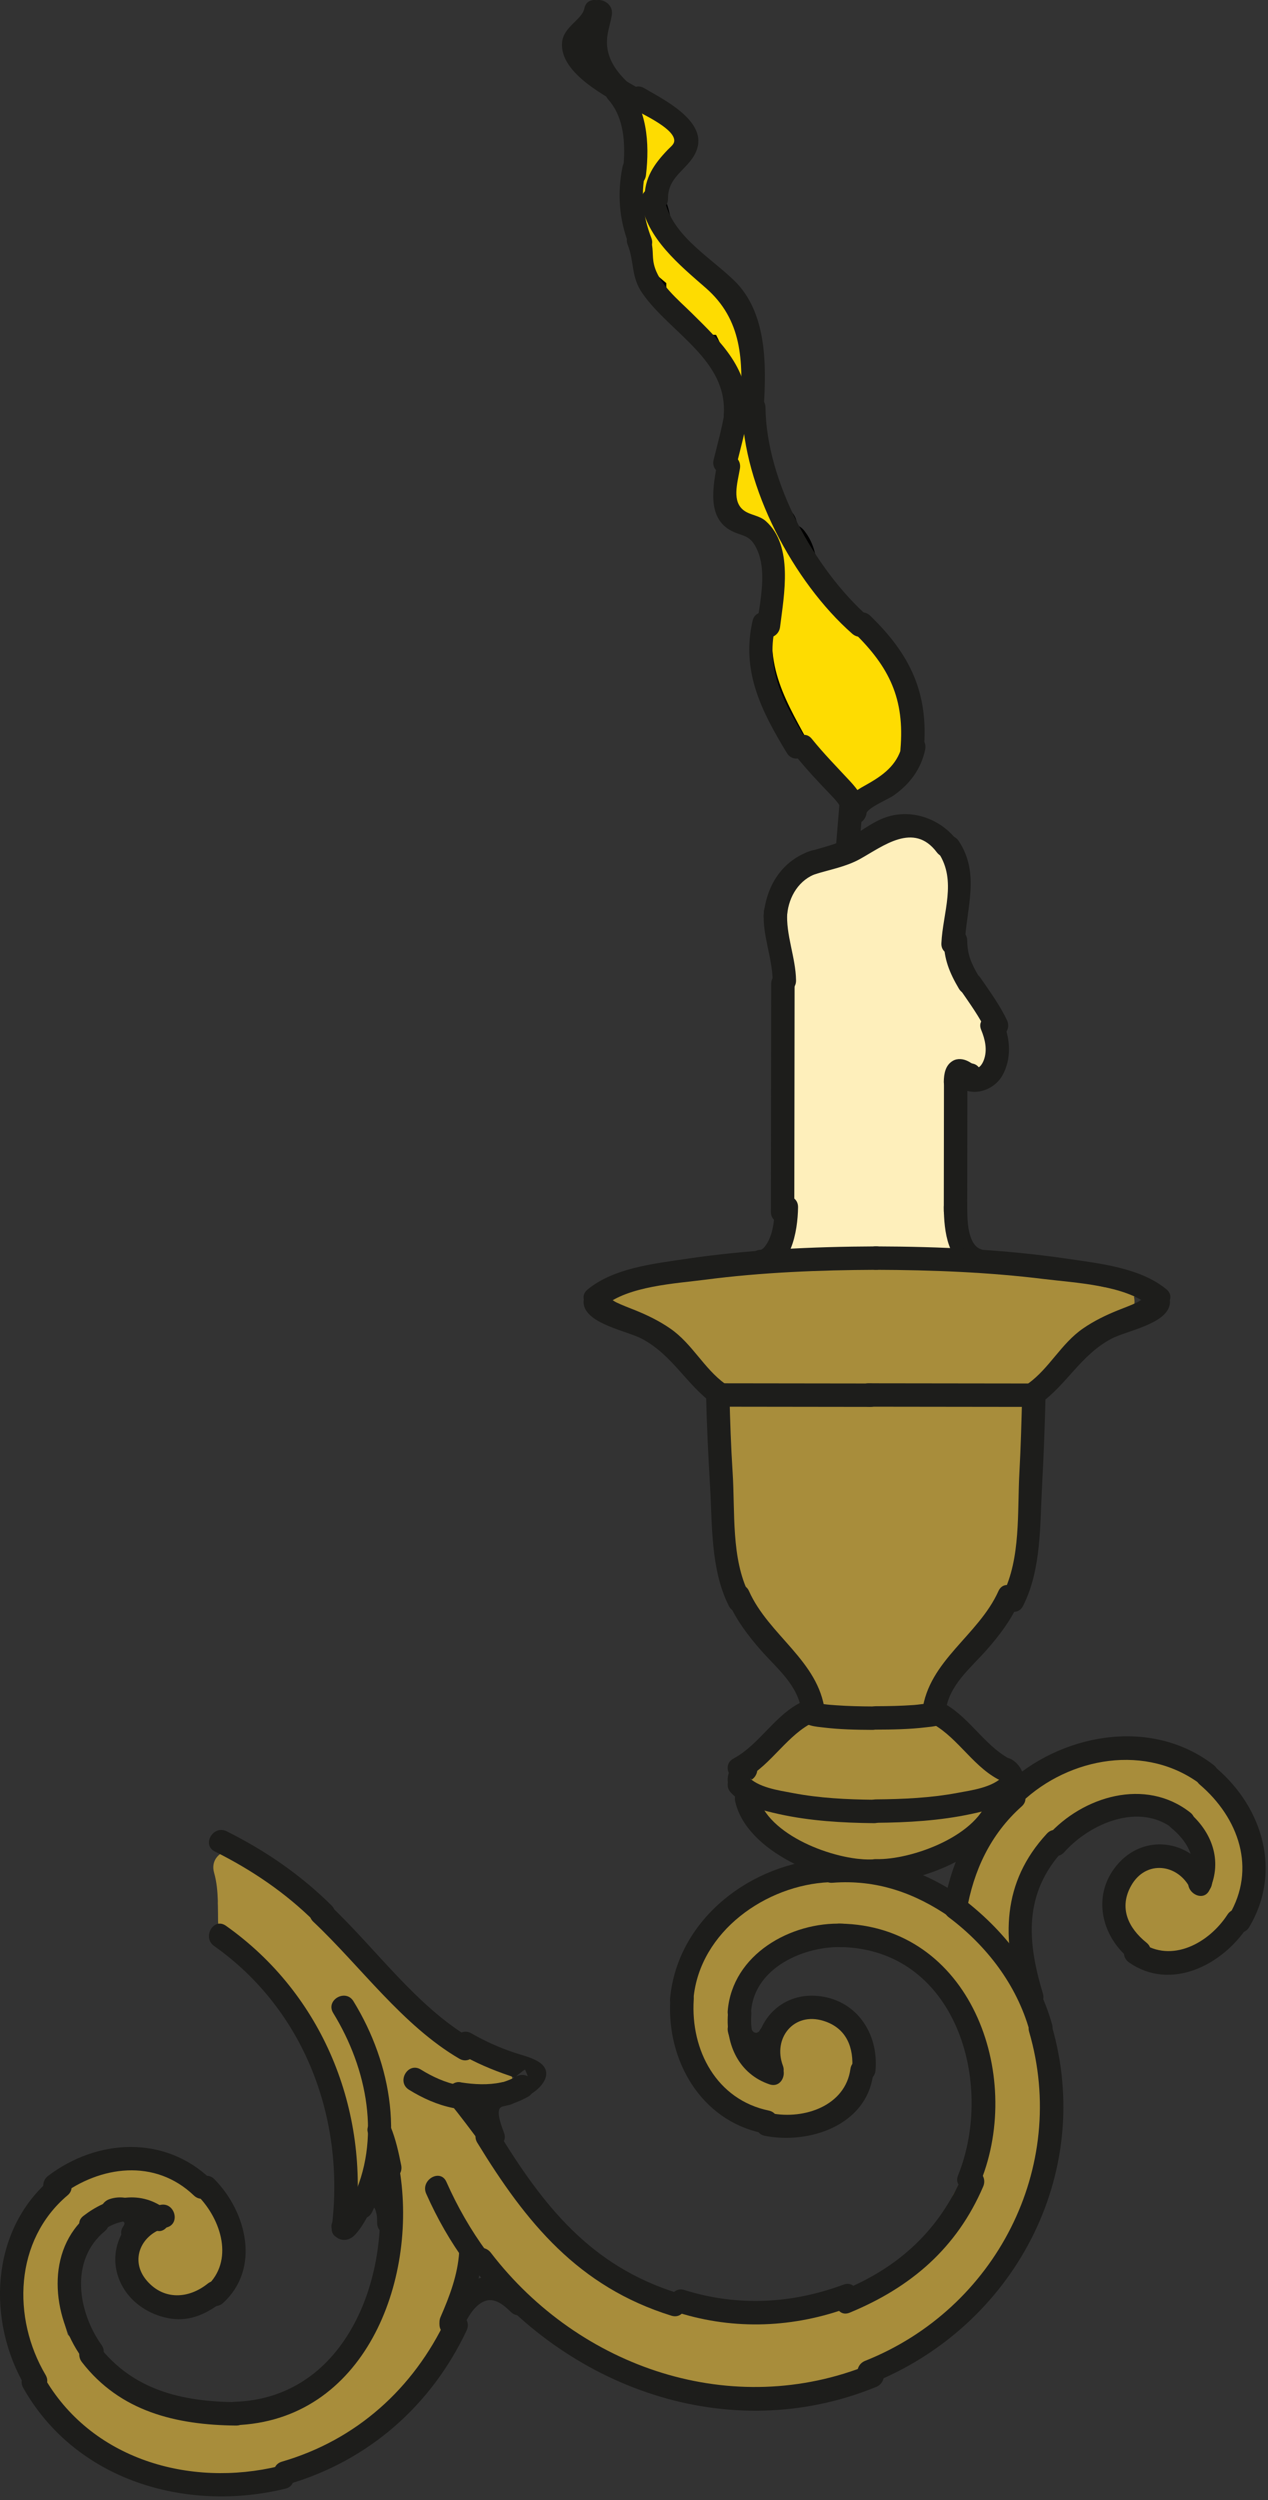 <?xml version="1.0" encoding="UTF-8" standalone="no"?>
<svg width="176px" height="347px" viewBox="0 0 176 347" version="1.1" xmlns="http://www.w3.org/2000/svg" xmlns:xlink="http://www.w3.org/1999/xlink">
    <rect x="0" y="0" width="176" height="347" fill="#333333" stroke="none"/>
    <!-- Generator: Sketch 47.1 (45422) - http://www.bohemiancoding.com/sketch -->
    <title>candle</title>
    <desc>Created with Sketch.</desc>
    <defs></defs>
    <g id="Page-1" stroke="none" stroke-width="1" fill="none" fill-rule="evenodd">
        <g id="Group">
            <g id="candle">
                <path d="M83.062,179.736 C87.202,178.191 91.418,176.867 95.804,176.46 C97.481,176.303 99.053,175.79 100.414,175 L134.526,175 C135.598,175.492 136.837,175.792 138.254,175.819 C142.568,175.901 146.633,176.595 150.731,177.988 C151.608,178.286 152.507,178.473 153.404,178.671 C153.734,178.538 154.06,178.394 154.393,178.267 C155.776,177.737 156.773,178.457 157.215,179.496 C157.486,179.553 157.76,179.598 158.03,179.661 C157.838,179.796 157.629,179.911 157.395,179.995 C157.665,181.206 157.228,182.646 155.756,183.21 C152.46,184.471 149.375,186.127 147.123,188.897 C145.824,190.496 144.459,192.187 142.493,192.795 C142.91,194.072 142.855,195.408 142.041,196.507 L142.041,217.13 C142.041,218.082 141.596,218.727 140.991,219.131 C140.983,219.174 140.999,219.209 140.989,219.253 C140.189,222.889 138.035,225.362 135.361,227.838 C132.42,230.561 130.306,233.783 129.402,237.548 C131.791,239.575 134.023,241.807 136.779,243.3 C140.849,245.504 139.492,250.428 136.344,252.15 C134.455,256.339 129.092,257.817 124.837,258.441 C117.286,259.548 109.856,258.233 104.777,251.992 C104.699,251.896 104.651,251.795 104.582,251.697 C103.741,250.999 103.089,250.078 102.818,249.089 C102.018,246.18 103.799,243.803 106.398,242.783 C107.92,242.186 109.243,240.512 110.412,239.427 C111.184,238.711 111.895,237.981 112.589,237.234 C112.116,236.69 111.756,236.058 111.628,235.313 C111.204,232.839 109.979,230.576 107.897,229.085 C106.951,228.408 106.283,227.498 105.852,226.51 C103.8,224.844 102.163,222.569 101.17,219.896 C99.923,216.537 100.27,212.781 100.206,209.258 C100.117,204.257 99.589,200.497 99.11,195.344 C99.04,194.587 99.088,193.851 99.204,193.132 C98.846,192.944 98.509,192.688 98.236,192.284 C95.463,188.174 90.933,185.173 86.501,183.111 C85.118,182.468 82.572,181.962 83.062,180.899 L84.373,180.126 C83.839,180.126 83.423,179.961 83.062,179.736" id="Fill-480" fill="#A88D3B"></path>
                <path d="M2.904,310.029 C3.132,309.573 3.441,309.288 3.776,309.077 C3.667,308.407 3.859,307.701 4.587,307.107 C5.86,306.069 7.02,304.993 8.266,304.051 C8.064,303.087 8.309,302.002 9.27,301.26 C14.969,296.859 29.464,299.79 30.104,307.505 C30.216,307.633 30.36,307.696 30.452,307.859 C32.442,311.372 30.941,316.002 28.003,318.202 C26.607,319.852 24.613,320.828 21.713,320.374 C18.794,319.919 16.655,317.573 16.554,314.661 C16.452,311.733 18.871,309.158 21.124,307.668 C21.263,307.576 21.395,307.554 21.53,307.497 C19.365,307.319 17.231,306.913 15.052,306.769 C14.606,306.74 14.224,306.871 13.823,306.953 C13.642,307.191 13.435,307.421 13.139,307.609 C7.521,311.169 7.499,318.117 9.43,324.061 C15.808,330.662 23.578,334.035 32.952,334.069 C33.634,334.071 34.14,334.324 34.541,334.672 C36.983,333.981 39.399,333.087 41.727,332.345 C41.922,331.641 42.262,330.944 42.822,330.285 C43.938,328.972 45.371,328.041 46.863,327.201 C48.748,326.139 49.354,324.898 50.44,323.026 C51.253,321.626 51.788,320.131 52.282,318.625 C51.891,317.438 51.95,316.071 52.753,314.662 C53.33,313.65 53.554,311.595 53.655,310.041 C53.71,309.192 53.969,308.411 54.348,307.711 C53.974,307.054 53.707,306.301 53.655,305.396 C53.645,305.228 53.599,305.065 53.582,304.898 C50.631,305.833 46.811,304.319 46.767,300.27 C46.69,293.314 43.559,286.34 40.419,280.27 C39.8,279.074 39.768,277.936 39.987,276.885 C37.52,274.232 34.706,271.361 31.857,269.643 C31.139,269.211 30.776,268.603 30.67,267.964 C30.438,267.598 30.265,267.176 30.267,266.63 C30.269,265.91 30.253,265.2 30.243,264.487 C30.224,264.282 30.231,264.081 30.237,263.879 C30.196,262.555 30.088,261.24 29.718,259.942 C28.824,256.801 33.601,255.466 34.603,258.467 C35.987,258.201 37.472,258.616 38.697,260.121 C42.242,264.475 46.979,267.525 50.775,271.636 C54.981,276.192 59.61,279.987 64.328,283.99 C65.021,284.578 65.441,285.223 65.707,285.885 C66.704,286.072 67.703,286.253 68.713,286.333 C71.985,286.593 72.01,291.721 68.713,291.459 C67.264,291.343 65.846,291.124 64.445,290.836 C64.43,290.85 64.41,290.857 64.395,290.871 C65.366,291.695 66.059,292.897 66.15,294.503 C66.192,295.236 66.432,295.984 66.707,296.725 C66.926,296.944 67.178,297.081 67.374,297.352 C69.051,299.673 70.612,301.918 72.229,304.117 C75.697,308.426 79.53,312.043 84.596,315.547 C85.332,316.056 85.857,316.665 86.228,317.321 C91.432,320.053 97.482,321.674 102.721,321.72 C103.071,321.561 103.402,321.379 103.827,321.312 C114.937,319.563 124.834,316.569 131.727,307.133 C131.761,307.087 131.801,307.056 131.836,307.012 C131.8,306.131 131.936,305.211 132.528,304.25 C136.918,297.129 136.508,287.62 132.848,280.11 C132.352,279.091 132.297,278.122 132.405,277.198 C130.93,275.445 128.43,272.154 126.061,272.076 C124.342,272.019 123.538,270.601 123.611,269.269 C122.001,268.635 120.326,268.142 118.416,268.068 C109.753,267.73 102.409,270.521 101.872,280.086 C101.836,280.731 101.575,281.213 101.235,281.606 C101.455,281.804 101.689,281.974 101.843,282.316 C102.324,283.386 102.608,284.543 103.143,285.582 C103.282,285.853 103.509,286.092 103.691,286.349 C104.289,285.63 105.043,285.046 105.984,284.782 C106.528,281.637 109.103,278.873 112.486,278.873 C116.524,278.873 118.499,282.258 118.849,285.825 C119.492,292.384 111.566,296.215 105.956,294.64 C104.631,294.268 103.706,293.545 103.123,292.654 C102.746,292.591 102.388,292.421 102.051,292.189 C101.974,292.172 101.911,292.192 101.832,292.168 C95.487,290.253 94.135,284.063 95.035,278.067 C94.883,277.733 94.789,277.349 94.824,276.882 C96.174,258.635 119.363,256.51 132.253,265.15 C133.459,257.833 136.357,252.208 142.861,247.757 C150.178,242.749 158.943,240.973 166.602,245.994 C166.685,246.049 166.719,246.125 166.793,246.184 C167.282,246.115 167.816,246.224 168.363,246.635 C172.191,249.508 174.162,255.036 173.958,259.741 C173.914,260.751 173.381,261.415 172.695,261.806 C172.576,263.071 172.328,264.292 171.846,265.36 C171.624,265.853 171.305,266.148 170.957,266.362 C170.736,267.278 170.363,268.177 169.734,268.973 C166.01,273.677 158.173,273.508 155.154,268.201 C153.704,265.651 153.797,261.983 155.912,259.822 C157.681,258.014 159.978,257.648 162.17,258.278 C162.568,258.167 162.923,257.998 163.385,257.979 C164.188,257.946 164.96,258.023 165.71,258.322 C166.463,258.624 167.12,259.052 167.677,259.565 C167.544,258.296 167.204,257.048 166.699,256.427 C166.183,255.793 166.041,255.097 166.123,254.443 C165.938,254.319 165.748,254.222 165.578,254.025 C163.498,251.62 161.105,250.061 157.988,249.464 C157.785,249.56 157.601,249.673 157.339,249.718 C152.735,250.504 148.212,254.552 145.13,257.866 C141.425,261.85 140.576,267.991 140.332,273.19 C140.86,273.607 141.33,274.175 141.701,274.935 C146.932,285.67 147.756,298.822 141.507,309.179 C141.617,310.158 141.37,311.225 140.579,312.308 C138.127,315.665 135.422,318.412 132.517,320.751 C132.301,322.275 131.41,323.733 130.053,324.672 C126.27,327.289 121.812,328.175 117.536,329.69 C113.354,331.171 109.599,332.028 105.35,331.403 C104.683,331.75 103.92,331.986 102.994,331.987 C93.073,332.002 84.545,328.007 76.217,322.933 C70.931,319.713 67.268,315.123 63.886,310.289 C63.874,310.433 63.86,310.579 63.849,310.723 C65.11,312.152 65.546,314.199 64.169,316.313 C62.948,318.186 62.826,320.522 62.122,322.625 C61.332,324.983 59.922,327.117 58.682,329.253 C57.572,331.164 56.453,332.951 54.689,334.326 C53.218,335.472 51.276,336.117 50.071,337.534 C49.754,337.907 49.42,338.197 49.077,338.44 C48.855,339.151 48.359,339.779 47.448,340.065 C40.29,342.317 33.413,345.017 25.798,344.001 C25.43,343.951 25.067,343.846 24.701,343.775 C24.293,343.92 23.85,344.001 23.339,343.91 C16.297,342.65 11.54,338.478 6.517,333.654 C5.756,332.925 5.622,332.125 5.809,331.408 C4.45,329.882 3.246,328.233 2.507,326.272 C0.513,320.987 0.352,315.142 2.904,310.029" id="Fill-482" fill="#A88D3B"></path>
                <path d="M109.708,122.815 C110.354,121.491 111.373,120.331 112.702,119.513 C114.279,118.543 115.961,117.761 117.743,117.243 C118.567,117.003 119.401,116.955 120.222,117.008 C122.085,114.607 125.534,113.45 128.452,114.253 C132.688,115.418 134.667,119.61 133.822,123.711 C133.503,125.259 132.941,126.724 132.428,128.208 C132.657,128.945 132.818,129.736 132.815,130.638 C132.812,131.649 132.836,132.657 132.867,133.666 C132.9,133.905 132.934,134.146 132.956,134.39 C133.017,134.459 133.062,134.51 133.214,134.695 C133.865,135.452 134.451,136.264 135.045,137.068 C140.226,140.216 139.554,149.386 133.108,151.018 C133.053,152.696 133.006,154.375 133.029,156.055 C133.041,156.888 132.873,157.681 132.619,158.438 C133.036,160.377 133.062,162.299 133.018,164.301 C132.957,167.119 133.582,169.889 133.456,172.714 C133.434,173.221 133.267,173.622 133.046,173.973 C132.674,174.715 131.981,175.285 130.893,175.277 C124.266,175.231 117.657,174.683 111.03,174.637 C108.412,174.618 107.901,171.43 109.432,170.104 C109.331,169.083 109.44,167.987 109.656,166.945 C109.31,166.073 109.098,165.088 109.107,163.958 C109.159,157.935 109.343,151.989 108.653,145.998 C108.259,142.578 108.236,138.854 109.484,135.601 C108.954,133.481 108.444,131.323 108.101,129.051 C107.723,126.555 108.434,124.435 109.708,122.815" id="Fill-484" fill="#FEEFBB"></path>
                <path d="M101.298,60.786 C102.366,58.236 106.26,58.377 106.333,61.467 C106.391,63.939 106.272,66.418 106.929,68.824 C106.987,69.036 106.959,69.215 106.968,69.41 C107.985,70.059 109.155,70.7 109.688,71.324 C110.174,71.894 110.333,72.523 110.306,73.126 C110.689,73.25 111.064,73.459 111.396,73.887 C112.732,75.609 113.048,77.458 113.092,79.387 C113.875,80.54 114.601,81.716 115.056,83.011 C119.403,86.415 122.369,90.704 125.625,95.138 C127.018,97.035 126.791,98.879 125.753,100.256 C126.131,103.287 125.875,105.971 122.927,108.799 C120.556,111.073 117.575,110.423 115.758,108.636 C114.912,108.235 114.13,107.612 113.594,106.48 C110.485,99.897 106.144,94.825 106.926,87.075 C107.02,86.138 107.455,85.223 108.017,84.39 C107.945,84.144 107.868,83.902 107.875,83.602 C107.88,83.389 107.923,83.082 107.953,82.809 C107.36,81.524 106.878,80.224 106.997,78.772 C107.05,78.128 107.281,77.6 107.613,77.194 C107.322,76.702 107.255,76.188 107.281,75.689 C106.857,75.585 106.437,75.387 106.063,74.949 C104.203,72.766 100.965,72.391 100.231,69.241 C99.627,66.649 100.285,63.204 101.298,60.786" id="Fill-486" fill="#FEDC01"></path>
                <path d="M101.298,60.786 C102.366,58.236 106.26,58.377 106.333,61.467 C106.391,63.939 106.272,66.418 106.929,68.824 C106.987,69.036 106.959,69.215 106.968,69.41 C107.985,70.059 109.155,70.7 109.688,71.324 C110.174,71.894 110.333,72.523 110.306,73.126 C110.689,73.25 111.064,73.459 111.396,73.887 C112.732,75.609 113.048,77.458 113.092,79.387 C113.875,80.54 114.601,81.716 115.056,83.011 C119.403,86.415 122.369,90.704 125.625,95.138 C127.018,97.035 126.791,98.879 125.753,100.256 C126.131,103.287 125.875,105.971 122.927,108.799 C120.556,111.073 117.575,110.423 115.758,108.636 C114.912,108.235 114.13,107.612 113.594,106.48 C110.485,99.897 106.144,94.825 106.926,87.075 C107.02,86.138 107.455,85.223 108.017,84.39 C107.945,84.144 107.868,83.902 107.875,83.602 C107.88,83.389 107.923,83.082 107.953,82.809 C107.36,81.524 106.878,80.224 106.997,78.772 C107.05,78.128 107.281,77.6 107.613,77.194 C107.322,76.702 107.255,76.188 107.281,75.689 C106.857,75.585 106.437,75.387 106.063,74.949 C104.203,72.766 100.965,72.391 100.231,69.241 C99.627,66.649 100.285,63.204 101.298,60.786 Z" id="Stroke-488" stroke="#000000" stroke-width="0.65"></path>
                <path d="M87.002,27.11 C87.061,25.42 87.3,23.797 87.716,22.158 C87.96,21.2 89.132,19.021 88.28,18.324 C86.099,16.54 88.519,13.624 90.773,14.04 C94.776,14.777 97.024,19.405 93.238,21.869 C92.787,23.671 92.185,25.488 92.128,27.11 C92.118,27.389 92.029,27.61 91.954,27.842 C92.055,28.009 92.18,28.145 92.25,28.351 C93.05,30.696 92.881,33.033 94.79,34.936 C96.485,36.627 98.437,38.091 100.199,39.716 C103.32,42.595 104.95,45.985 105.371,50.177 C105.7,53.466 100.571,53.434 100.244,50.177 C100.117,48.905 99.72,47.814 99.195,46.807 C98.774,46.804 98.337,46.717 97.883,46.41 C95.976,45.12 94.963,43.085 93.184,41.711 C92.394,41.101 92.127,40.263 92.154,39.447 C90.998,38.479 89.783,37.448 89.085,36.155 C87.925,34.007 88.075,31.963 87.307,29.714 C87.127,29.187 87.162,28.735 87.275,28.322 C87.102,27.981 86.985,27.591 87.002,27.11" id="Fill-490" fill="#FEDC01"></path>
                <path d="M87.002,27.11 C87.061,25.42 87.3,23.797 87.716,22.158 C87.96,21.2 89.132,19.021 88.28,18.324 C86.099,16.54 88.519,13.624 90.773,14.04 C94.776,14.777 97.024,19.405 93.238,21.869 C92.787,23.671 92.185,25.488 92.128,27.11 C92.118,27.389 92.029,27.61 91.954,27.842 C92.055,28.009 92.18,28.145 92.25,28.351 C93.05,30.696 92.881,33.033 94.79,34.936 C96.485,36.627 98.437,38.091 100.199,39.716 C103.32,42.595 104.95,45.985 105.371,50.177 C105.7,53.466 100.571,53.434 100.244,50.177 C100.117,48.905 99.72,47.814 99.195,46.807 C98.774,46.804 98.337,46.717 97.883,46.41 C95.976,45.12 94.963,43.085 93.184,41.711 C92.394,41.101 92.127,40.263 92.154,39.447 C90.998,38.479 89.783,37.448 89.085,36.155 C87.925,34.007 88.075,31.963 87.307,29.714 C87.127,29.187 87.162,28.735 87.275,28.322 C87.102,27.981 86.985,27.591 87.002,27.11 Z" id="Stroke-492" stroke="#000000" stroke-width="0.65"></path>
                <path d="M110.25,168.201 C110.264,157.657 110.278,147.114 110.292,136.57 C110.294,134.478 107.044,134.475 107.042,136.57 C107.028,147.114 107.014,157.657 107,168.201 C106.998,170.292 110.248,170.296 110.25,168.201" id="Fill-508" fill="#1D1D1B"></path>
                <path d="M134.25,168.068 C134.258,162.235 134.266,156.402 134.273,150.569 C134.276,148.478 131.026,148.475 131.023,150.569 C131.016,156.402 131.008,162.235 131,168.068 C130.998,170.16 134.248,170.163 134.25,168.068" id="Fill-510" fill="#1D1D1B"></path>
                <path d="M131,167.569 C131.033,170.958 131.513,175.321 135.275,176.521 C137.272,177.157 138.127,174.021 136.139,173.387 C135.666,173.236 135.202,172.799 134.903,172.132 C134.277,170.738 134.265,169.062 134.25,167.569 C134.23,165.479 130.98,165.474 131,167.569" id="Fill-512" fill="#1D1D1B"></path>
                <path d="M109.259,126.946 C109.498,124.411 110.927,122.057 113.414,121.226 C115.388,120.567 114.542,117.426 112.551,118.092 C108.591,119.416 106.391,122.901 106.009,126.946 C105.813,129.028 109.064,129.014 109.259,126.946" id="Fill-514" fill="#1D1D1B"></path>
                <path d="M110.493,136.079 C110.445,132.865 109.045,129.741 109.276,126.561 C109.428,124.475 106.178,124.485 106.026,126.561 C105.791,129.785 107.195,132.85 107.243,136.079 C107.274,138.168 110.524,138.175 110.493,136.079" id="Fill-516" fill="#1D1D1B"></path>
                <path d="M112.993,121.386 C115.129,120.705 117.362,120.338 119.342,119.245 C122.556,117.469 126.816,114.025 130.027,118.296 C131.269,119.948 134.092,118.33 132.833,116.656 C130.832,113.995 127.433,112.52 124.081,113.141 C122.01,113.525 120.445,114.723 118.695,115.818 C116.601,117.127 114.443,117.514 112.129,118.252 C110.144,118.885 110.993,122.024 112.993,121.386" id="Fill-518" fill="#1D1D1B"></path>
                <path d="M131,130.569 C131.021,133.137 131.802,135.034 133.087,137.215 C134.148,139.016 136.958,137.382 135.893,135.574 C134.889,133.87 134.267,132.576 134.25,130.569 C134.233,128.479 130.983,128.474 131,130.569" id="Fill-520" fill="#1D1D1B"></path>
                <path d="M130.273,118.384 C132.84,122.274 130.858,126.703 130.666,130.919 C130.57,133.009 133.82,133.005 133.916,130.919 C134.141,126.001 136.066,121.271 133.08,116.744 C131.933,115.005 129.117,116.632 130.273,118.384" id="Fill-522" fill="#1D1D1B"></path>
                <path d="M139.767,141.604 C138.787,139.532 137.386,137.613 136.092,135.728 C134.916,134.015 132.099,135.638 133.286,137.369 C134.58,139.253 135.98,141.173 136.961,143.244 C137.855,145.134 140.658,143.486 139.767,141.604" id="Fill-524" fill="#1D1D1B"></path>
                <path d="M134.138,151.385 C136.076,151.969 138.222,150.942 139.163,149.225 C140.372,147.019 140.261,144.354 139.321,142.076 C138.534,140.17 135.388,141.006 136.187,142.94 C136.735,144.267 137.078,145.75 136.554,147.144 C136.31,147.79 135.834,148.502 135.002,148.251 C132.995,147.646 132.138,150.781 134.138,151.385" id="Fill-526" fill="#1D1D1B"></path>
                <path d="M134.25,150.15 C134.252,149.99 134.266,149.831 134.269,149.671 C134.267,149.811 134.226,149.853 134.271,149.69 C134.319,149.518 134.451,149.348 134.261,149.664 C134.126,149.799 133.992,149.933 133.857,150.068 C133.496,150.294 133.163,150.326 132.856,150.164 C132.746,150.111 132.731,150.105 132.811,150.147 C132.86,150.173 132.909,150.201 132.957,150.232 C133.043,150.283 133.127,150.34 133.215,150.389 C133.518,150.556 133.853,150.698 134.191,150.772 C135.02,150.952 135.988,150.524 136.19,149.636 C136.377,148.817 135.943,147.831 135.055,147.638 C134.957,147.616 134.863,147.591 134.767,147.561 C135.071,147.656 134.827,147.572 134.749,147.52 C134.622,147.435 134.489,147.36 134.353,147.292 C133.699,146.966 132.913,146.863 132.253,147.246 C131.217,147.847 131.015,149.05 131,150.15 C130.989,151 131.755,151.814 132.625,151.775 C133.515,151.735 134.238,151.061 134.25,150.15" id="Fill-528" fill="#1D1D1B"></path>
                <path d="M107.522,167.569 C107.501,169.086 107.378,170.667 106.741,172.068 C106.52,172.554 105.976,173.446 105.565,173.468 C103.485,173.582 103.472,176.833 105.565,176.718 C109.832,176.485 110.726,170.879 110.772,167.569 C110.802,165.477 107.552,165.476 107.522,167.569" id="Fill-530" fill="#1D1D1B"></path>
                <path d="M119.256,117.824 C119.427,115.736 119.597,113.648 119.768,111.56 C119.938,109.475 116.687,109.486 116.518,111.56 C116.347,113.648 116.177,115.736 116.006,117.824 C115.836,119.908 119.087,119.897 119.256,117.824" id="Fill-532" fill="#1D1D1B"></path>
                <path d="M63.789,285.037 C66.001,286.312 68.33,287.307 70.748,288.119 C71.354,288.322 72.168,288.767 72.803,288.812 C72.87,288.835 72.934,288.866 72.994,288.905 C73.597,289.319 73.559,288.774 72.879,287.269 C72.773,287.267 72.215,287.747 72.133,287.797 C70.36,288.898 71.99,291.711 73.774,290.604 C75.501,289.531 76.963,287.393 74.548,286.056 C73.531,285.492 72.313,285.227 71.221,284.853 C69.2,284.162 67.28,283.298 65.429,282.23 C63.614,281.184 61.976,283.992 63.789,285.037" id="Fill-534" fill="#1D1D1B"></path>
                <path d="M43.501,266.752 C50.076,272.952 55.874,281.139 63.749,285.746 C65.558,286.804 67.196,283.996 65.389,282.939 C57.807,278.503 52.139,270.432 45.799,264.454 C44.278,263.02 41.976,265.314 43.501,266.752" id="Fill-536" fill="#1D1D1B"></path>
                <path d="M29.826,256.993 C34.969,259.558 39.631,262.722 43.718,266.778 C45.204,268.253 47.504,265.955 46.016,264.479 C41.741,260.237 36.849,256.872 31.466,254.187 C29.6,253.256 27.952,256.058 29.826,256.993" id="Fill-538" fill="#1D1D1B"></path>
                <path d="M117.941,320.999 C126.458,317.48 132.807,312.02 136.468,303.493 C137.284,301.591 134.485,299.934 133.661,301.852 C130.359,309.543 124.806,314.671 117.077,317.865 C115.171,318.653 116.006,321.798 117.941,320.999" id="Fill-540" fill="#1D1D1B"></path>
                <path d="M94.133,320.991 C102.003,323.449 110.231,323.101 117.944,320.242 C119.888,319.522 119.048,316.379 117.08,317.109 C109.857,319.786 102.371,320.159 94.997,317.857 C92.996,317.232 92.14,320.368 94.133,320.991" id="Fill-542" fill="#1D1D1B"></path>
                <path d="M66.249,297.41 C73.042,308.521 80.26,317.393 93.189,321.42 C95.191,322.043 96.047,318.907 94.054,318.286 C81.931,314.511 75.39,306.131 69.055,295.77 C67.966,293.988 65.154,295.619 66.249,297.41" id="Fill-544" fill="#1D1D1B"></path>
                <path d="M62.394,291.849 C63.872,293.657 65.264,295.531 66.662,297.401 C67.191,298.109 68.061,298.453 68.885,297.984 C69.582,297.587 69.992,296.462 69.468,295.761 C67.905,293.669 66.345,291.573 64.692,289.551 C63.368,287.931 61.08,290.242 62.394,291.849" id="Fill-546" fill="#1D1D1B"></path>
                <path d="M13.866,309.876 C16.141,308.113 18.845,307.576 21.238,309.363 C22.914,310.616 24.536,307.795 22.878,306.557 C19.242,303.841 14.896,304.999 11.568,307.578 C9.917,308.857 12.232,311.142 13.866,309.876" id="Fill-548" fill="#1D1D1B"></path>
                <path d="M14.096,325.49 C10.824,320.887 9.643,313.752 14.535,309.698 C16.147,308.362 13.837,306.073 12.238,307.399 C6.261,312.353 7.23,321.42 11.289,327.13 C12.492,328.821 15.311,327.199 14.096,325.49" id="Fill-550" fill="#1D1D1B"></path>
                <path d="M8.328,304.812 C13.938,300.564 21.533,299.597 26.906,304.732 C28.418,306.177 30.72,303.882 29.204,302.434 C22.838,296.35 13.514,296.837 6.688,302.006 C5.041,303.252 6.659,306.076 8.328,304.812" id="Fill-552" fill="#1D1D1B"></path>
                <path d="M6.324,329.639 C1.651,321.727 1.991,310.943 9.386,304.705 C10.987,303.354 8.678,301.065 7.088,302.407 C-1.405,309.571 -1.839,322.211 3.517,331.279 C4.58,333.079 7.391,331.446 6.324,329.639" id="Fill-554" fill="#1D1D1B"></path>
                <path d="M22.223,306.049 C16.837,307.3 14.174,313.278 17.397,317.994 C18.834,320.097 21.252,321.468 23.75,321.831 C26.594,322.244 28.956,321.002 31.119,319.274 C32.753,317.969 30.44,315.682 28.821,316.976 C26.212,319.06 22.796,319.308 20.424,316.613 C17.862,313.702 19.67,309.977 23.087,309.183 C25.123,308.71 24.262,305.575 22.223,306.049" id="Fill-556" fill="#1D1D1B"></path>
                <path d="M27.471,304.783 C30.739,308.112 32.512,313.824 28.685,317.338 C27.142,318.756 29.445,321.05 30.984,319.637 C36.156,314.886 34.27,307.07 29.769,302.485 C28.301,300.99 26.004,303.289 27.471,304.783" id="Fill-558" fill="#1D1D1B"></path>
                <path d="M32.568,336.621 C50.593,336.051 58.001,316.648 55.469,301.175 C55.132,299.117 52,299.99 52.335,302.039 C54.518,315.379 48.328,332.872 32.568,333.371 C30.482,333.437 30.473,336.687 32.568,336.621" id="Fill-560" fill="#1D1D1B"></path>
                <path d="M11.37,327.866 C16.68,334.729 24.434,336.588 32.762,336.669 C34.854,336.689 34.856,333.439 32.762,333.419 C25.231,333.345 18.466,331.769 13.668,325.568 C12.39,323.916 10.105,326.231 11.37,327.866" id="Fill-562" fill="#1D1D1B"></path>
                <path d="M63.958,323.238 C65.461,319.798 66.751,316.344 66.987,312.564 C67.118,310.475 63.867,310.483 63.737,312.564 C63.539,315.737 62.413,318.71 61.152,321.598 C60.323,323.496 63.122,325.152 63.958,323.238" id="Fill-564" fill="#1D1D1B"></path>
                <path d="M40.006,344.81 C51.098,341.58 59.84,333.92 64.764,323.477 C65.651,321.596 62.85,319.944 61.958,321.837 C57.386,331.534 49.476,338.666 39.142,341.676 C37.138,342.26 37.991,345.397 40.006,344.81" id="Fill-566" fill="#1D1D1B"></path>
                <path d="M3.223,331.435 C10.469,344.273 25.78,348.791 39.612,345.432 C41.644,344.938 40.784,341.804 38.748,342.298 C26.313,345.318 12.553,341.354 6.03,329.795 C5.001,327.973 2.193,329.609 3.223,331.435" id="Fill-568" fill="#1D1D1B"></path>
                <path d="M29.717,270.102 C42.295,278.996 47.912,294.079 46.053,309.145 C45.797,311.216 49.05,311.197 49.303,309.145 C51.31,292.879 44.819,276.814 31.357,267.296 C29.646,266.086 28.021,268.903 29.717,270.102" id="Fill-570" fill="#1D1D1B"></path>
                <path d="M48.829,304.815 C48.428,305.582 48.01,306.34 47.547,307.072 C47.409,307.291 47.145,307.69 47.082,307.773 C47.183,307.641 46.949,307.916 46.938,307.94 C46.912,307.966 46.886,307.993 46.86,308.02 C47.097,307.812 47.383,307.706 47.718,307.704 C47.991,307.778 48.265,307.852 48.538,307.926 C48.526,307.919 48.515,307.912 48.503,307.904 L49.086,308.487 L49.256,309.123 C49.17,308.25 48.57,307.498 47.631,307.498 C46.818,307.498 45.919,308.245 46.006,309.123 C46.183,310.931 48.064,311.495 49.278,310.19 C50.267,309.127 50.969,307.73 51.636,306.455 C52.603,304.604 49.8,302.959 48.829,304.815" id="Fill-572" fill="#1D1D1B"></path>
                <path d="M46.25,279.409 C50.975,287.102 52.975,297.02 48.825,305.418 C47.902,307.287 50.704,308.936 51.632,307.058 C56.297,297.616 54.427,286.513 49.056,277.769 C47.963,275.99 45.151,277.62 46.25,279.409" id="Fill-574" fill="#1D1D1B"></path>
                <path d="M70.053,292.302 C71.194,292.027 72.291,291.586 73.317,291.017 C74.083,290.591 74.335,289.539 73.899,288.793 C73.447,288.02 72.446,287.783 71.676,288.21 C70.873,288.656 70.089,288.951 69.189,289.168 C68.336,289.374 67.827,290.34 68.054,291.167 C68.293,292.038 69.197,292.509 70.053,292.302" id="Fill-576" fill="#1D1D1B"></path>
                <path d="M63.177,292.181 C65.617,292.555 67.993,292.689 70.425,292.175 C72.47,291.742 71.605,288.609 69.561,289.041 C67.739,289.426 65.872,289.328 64.041,289.047 C61.995,288.733 61.113,291.865 63.177,292.181" id="Fill-578" fill="#1D1D1B"></path>
                <path d="M55.687,300.541 C55.324,298.732 54.927,296.908 54.221,295.196 C53.887,294.389 53.141,293.804 52.222,294.061 C51.457,294.275 50.749,295.241 51.086,296.06 C51.792,297.771 52.19,299.596 52.553,301.405 C52.965,303.454 56.098,302.587 55.687,300.541" id="Fill-580" fill="#1D1D1B"></path>
                <path d="M101.035,279.561 C100.717,283.829 102.584,287.878 106.805,289.307 C108.79,289.979 109.642,286.841 107.668,286.173 C104.819,285.208 104.082,282.279 104.285,279.561 C104.441,277.475 101.19,277.484 101.035,279.561" id="Fill-582" fill="#1D1D1B"></path>
                <path d="M116.984,267.013 C109.79,266.725 101.652,271.255 101.007,279.125 C100.836,281.21 104.087,281.199 104.257,279.125 C104.756,273.034 111.749,270.054 116.984,270.263 C119.075,270.346 119.072,267.096 116.984,267.013" id="Fill-584" fill="#1D1D1B"></path>
                <path d="M93.041,277.564 C92.507,285.969 97.269,294.306 105.844,296.084 C107.885,296.507 108.758,293.375 106.708,292.95 C99.471,291.449 95.845,284.59 96.291,277.564 C96.423,275.475 93.173,275.483 93.041,277.564" id="Fill-586" fill="#1D1D1B"></path>
                <path d="M115.107,258.002 C104.443,258.47 94.046,266.238 93.008,277.392 C92.814,279.473 96.065,279.46 96.258,277.392 C97.126,268.067 106.355,261.636 115.107,261.252 C117.19,261.16 117.202,257.91 115.107,258.002" id="Fill-588" fill="#1D1D1B"></path>
                <path d="M108.665,286.713 C107.243,282.917 110.167,279.21 114.304,280.499 C117.53,281.504 118.54,284.227 118.276,287.351 C118.1,289.435 121.351,289.423 121.526,287.351 C121.966,282.145 118.782,277.404 113.255,277.021 C107.415,276.616 103.531,282.237 105.531,287.577 C106.258,289.518 109.401,288.677 108.665,286.713" id="Fill-590" fill="#1D1D1B"></path>
                <path d="M106.172,296.457 C112.347,297.658 120.213,294.992 121.174,288.041 C121.457,285.996 118.326,285.111 118.04,287.177 C117.334,292.284 111.647,294.22 107.036,293.323 C104.993,292.926 104.118,296.057 106.172,296.457" id="Fill-592" fill="#1D1D1B"></path>
                <path d="M116.569,270.25 C132.686,270.47 138.149,289.136 132.975,301.956 C132.193,303.895 135.335,304.738 136.109,302.82 C142.132,287.895 134.659,267.248 116.569,267 C114.477,266.971 114.476,270.221 116.569,270.25" id="Fill-594" fill="#1D1D1B"></path>
                <path d="M142.843,282.006 C148.346,300.836 138.195,320.478 120.087,327.684 C118.166,328.448 119.004,331.592 120.95,330.818 C140.677,322.968 152.014,301.798 145.977,281.142 C145.391,279.139 142.254,279.991 142.843,282.006" id="Fill-596" fill="#1D1D1B"></path>
                <path d="M131.692,266.121 C136.946,270.063 141.109,275.485 142.898,281.851 C143.463,283.862 146.599,283.008 146.031,280.988 C144,273.754 139.282,267.779 133.332,263.315 C131.659,262.059 130.037,264.879 131.692,266.121" id="Fill-598" fill="#1D1D1B"></path>
                <path d="M115.56,261.329 C121.622,260.852 126.999,262.726 131.943,266.167 C133.664,267.365 135.29,264.549 133.583,263.361 C128.22,259.627 122.133,257.562 115.56,258.079 C113.489,258.242 113.471,261.493 115.56,261.329" id="Fill-600" fill="#1D1D1B"></path>
                <path d="M162.549,253.695 C164.632,255.41 166.325,257.931 165.08,260.674 C164.222,262.565 167.022,264.218 167.886,262.315 C169.737,258.237 168.196,254.154 164.847,251.397 C163.245,250.077 160.933,252.364 162.549,253.695" id="Fill-602" fill="#1D1D1B"></path>
                <path d="M147.728,257.076 C151.222,253.149 158.092,250.087 162.916,253.881 C164.542,255.159 166.857,252.875 165.214,251.582 C158.978,246.678 150.282,249.326 145.43,254.778 C144.043,256.336 146.334,258.642 147.728,257.076" id="Fill-604" fill="#1D1D1B"></path>
                <path d="M166.537,247.711 C171.933,252.323 174.427,259.378 170.593,265.833 C169.522,267.635 172.331,269.272 173.399,267.473 C177.912,259.877 175.356,250.987 168.835,245.413 C167.253,244.061 164.944,246.35 166.537,247.711" id="Fill-606" fill="#1D1D1B"></path>
                <path d="M141.796,250.164 C148.42,243.872 159.2,241.92 166.806,247.789 C168.46,249.065 170.08,246.244 168.446,244.982 C159.675,238.215 147.075,240.668 139.498,247.866 C137.978,249.31 140.279,251.605 141.796,250.164" id="Fill-608" fill="#1D1D1B"></path>
                <path d="M168.051,260.543 C165.626,255.567 159.196,254.353 155.33,258.537 C151.471,262.712 152.703,268.621 156.838,271.943 C158.453,273.241 160.767,270.956 159.135,269.645 C156.615,267.619 155.27,264.824 157.005,261.735 C159.051,258.092 163.546,258.697 165.244,262.184 C166.16,264.064 168.964,262.418 168.051,260.543" id="Fill-610" fill="#1D1D1B"></path>
                <path d="M170.372,265.751 C167.818,269.694 162.619,272.553 158.364,269.592 C156.643,268.395 155.017,271.21 156.724,272.398 C162.498,276.417 169.704,272.755 173.178,267.391 C174.319,265.631 171.506,264 170.372,265.751" id="Fill-612" fill="#1D1D1B"></path>
                <path d="M145.31,254.508 C139.027,261.296 139.054,269.096 141.619,277.562 C142.224,279.559 145.362,278.708 144.753,276.698 C142.547,269.418 142.076,262.782 147.608,256.806 C149.027,255.273 146.734,252.969 145.31,254.508" id="Fill-614" fill="#1D1D1B"></path>
                <path d="M139.514,248.431 C134.8,252.634 132.086,258.251 131.027,264.429 C130.677,266.474 133.808,267.353 134.161,265.293 C135.132,259.626 137.479,254.592 141.812,250.729 C143.376,249.334 141.072,247.042 139.514,248.431" id="Fill-616" fill="#1D1D1B"></path>
                <path d="M65.323,314.322 C78.449,331.431 101.125,339.686 121.612,331.307 C123.522,330.527 122.686,327.381 120.748,328.174 C101.711,335.959 80.433,328.719 68.129,312.681 C66.873,311.045 64.049,312.661 65.323,314.322" id="Fill-618" fill="#1D1D1B"></path>
                <path d="M59.156,304.487 C60.696,307.956 62.509,311.123 64.751,314.189 C65.973,315.86 68.794,314.24 67.557,312.548 C65.315,309.483 63.502,306.315 61.962,302.847 C61.115,300.939 58.314,302.591 59.156,304.487" id="Fill-620" fill="#1D1D1B"></path>
                <path d="M56.767,290.058 C58.639,291.217 60.69,292.149 62.856,292.584 C64.898,292.994 65.772,289.862 63.72,289.45 C61.799,289.064 60.067,288.279 58.407,287.252 C56.624,286.148 54.99,288.958 56.767,290.058" id="Fill-622" fill="#1D1D1B"></path>
                <path d="M81.025,181.039 C81.474,183.785 87.032,184.727 89.107,185.83 C93.329,188.073 95.252,192.158 99.012,194.891 C100.706,196.122 102.33,193.304 100.652,192.085 C97.674,189.92 96.099,186.524 93.035,184.405 C91.52,183.357 89.896,182.563 88.198,181.874 C87.309,181.514 86.405,181.188 85.542,180.769 C84.971,180.492 84.08,179.692 84.159,180.175 C83.822,178.116 80.69,178.99 81.025,181.039" id="Fill-624" fill="#1D1D1B"></path>
                <path d="M99.57,195.25 L120.812,195.278 C122.903,195.28 122.906,192.03 120.812,192.028 L99.57,192 C97.479,191.997 97.475,195.247 99.57,195.25" id="Fill-626" fill="#1D1D1B"></path>
                <path d="M101.157,222.487 C102.239,224.913 103.863,227.064 105.611,229.052 C107.857,231.609 110.8,233.923 111.241,237.523 C111.492,239.572 114.745,239.597 114.491,237.523 C113.631,230.511 106.71,227.009 103.963,220.846 C103.114,218.94 100.312,220.591 101.157,222.487" id="Fill-628" fill="#1D1D1B"></path>
                <path d="M98.001,193.569 C98.1,197.762 98.299,201.927 98.548,206.111 C98.878,211.633 98.608,217.841 101.168,222.909 C102.112,224.777 104.917,223.133 103.975,221.269 C101.46,216.291 102.043,209.839 101.692,204.416 C101.459,200.8 101.336,197.193 101.251,193.569 C101.202,191.481 97.952,191.473 98.001,193.569" id="Fill-630" fill="#1D1D1B"></path>
                <path d="M111.441,236.163 C107.622,237.904 105.487,242.1 101.806,244.093 C99.966,245.089 101.605,247.896 103.446,246.899 C107.128,244.906 109.31,240.688 113.082,238.969 C114.982,238.103 113.332,235.301 111.441,236.163" id="Fill-632" fill="#1D1D1B"></path>
                <path d="M121.093,236.858 C119.417,236.85 117.74,236.812 116.067,236.693 C115.488,236.652 114.904,236.613 114.329,236.53 C114.153,236.505 113.919,236.419 113.744,236.431 C113.152,236.475 113.505,235.802 113.952,236.853 C113.135,234.935 110.334,236.589 111.146,238.493 C111.609,239.578 113.318,239.659 114.285,239.776 C116.54,240.05 118.823,240.097 121.093,240.108 C123.185,240.118 123.187,236.868 121.093,236.858" id="Fill-634" fill="#1D1D1B"></path>
                <path d="M121.308,249.807 C117.545,249.767 113.764,249.587 110.059,248.879 C108.034,248.493 105.2,248.119 103.738,246.514 C102.327,244.964 100.034,247.267 101.44,248.811 C103.092,250.625 105.843,251.292 108.143,251.801 C112.452,252.752 116.909,253.011 121.308,253.057 C123.4,253.079 123.401,249.829 121.308,249.807" id="Fill-636" fill="#1D1D1B"></path>
                <path d="M104.344,247.049 C104.282,246.971 104.228,246.888 104.181,246.8 C104.249,246.977 104.258,246.978 104.207,246.805 C104.224,246.928 104.131,247.312 104.234,247.042 C104.103,247.386 104.231,247.057 104.291,246.974 C104.172,247.132 104.176,247.144 104.302,247.009 C104.152,247.122 104.155,247.128 104.312,247.027 C105.041,246.59 105.374,245.547 104.895,244.803 C104.422,244.07 103.452,243.753 102.672,244.22 C101.14,245.137 100.432,247.15 101.538,248.69 C102.032,249.378 102.976,249.779 103.761,249.273 C104.444,248.832 104.874,247.788 104.344,247.049" id="Fill-638" fill="#1D1D1B"></path>
                <path d="M159.231,180.176 C159.312,179.69 158.413,180.491 157.844,180.765 C156.98,181.181 156.074,181.504 155.185,181.862 C153.485,182.547 151.859,183.337 150.342,184.381 C147.274,186.493 145.69,189.884 142.707,192.041 C141.028,193.255 142.648,196.075 144.347,194.847 C148.115,192.123 150.044,188.043 154.273,185.811 C156.355,184.713 161.908,183.789 162.365,181.04 C162.705,178.994 159.574,178.114 159.231,180.176" id="Fill-640" fill="#1D1D1B"></path>
                <path d="M143.044,192.029 C135.552,192.019 128.061,192.009 120.57,192 C118.479,191.997 118.475,195.247 120.57,195.25 C128.061,195.259 135.552,195.269 143.044,195.279 C145.135,195.282 145.138,192.032 143.044,192.029" id="Fill-642" fill="#1D1D1B"></path>
                <path d="M138.584,220.846 C135.82,227.004 128.894,230.481 128.015,237.495 C127.755,239.565 131.008,239.547 131.265,237.495 C131.715,233.903 134.672,231.585 136.92,229.04 C138.673,227.056 140.303,224.91 141.391,222.486 C142.24,220.594 139.44,218.939 138.584,220.846" id="Fill-644" fill="#1D1D1B"></path>
                <path d="M141.879,193.569 C141.787,197.187 141.692,200.801 141.493,204.416 C141.194,209.819 141.708,216.315 139.192,221.261 C138.247,223.122 141.05,224.769 141.999,222.902 C144.567,217.852 144.342,211.622 144.647,206.11 C144.878,201.929 145.023,197.756 145.129,193.569 C145.182,191.477 141.932,191.478 141.879,193.569" id="Fill-646" fill="#1D1D1B"></path>
                <path d="M128.842,238.97 C132.609,240.699 134.78,244.923 138.456,246.925 C140.294,247.926 141.936,245.121 140.096,244.119 C136.42,242.116 134.298,237.915 130.482,236.164 C128.594,235.298 126.941,238.098 128.842,238.97" id="Fill-648" fill="#1D1D1B"></path>
                <path d="M121.57,240.073 C123.879,240.067 126.204,240.028 128.499,239.755 C129.496,239.636 131.135,239.565 131.638,238.481 C132.513,236.595 129.713,234.943 128.832,236.84 C129.138,236.181 129.63,236.432 128.794,236.459 C128.154,236.48 127.495,236.611 126.855,236.656 C125.096,236.783 123.333,236.819 121.57,236.823 C119.479,236.828 119.475,240.078 121.57,240.073" id="Fill-650" fill="#1D1D1B"></path>
                <path d="M121.57,253.006 C125.995,252.971 130.463,252.712 134.801,251.783 C137.116,251.287 139.897,250.628 141.567,248.81 C142.979,247.271 140.687,244.967 139.269,246.511 C137.801,248.109 134.899,248.482 132.876,248.859 C129.151,249.554 125.35,249.726 121.57,249.756 C119.479,249.773 119.474,253.023 121.57,253.006" id="Fill-652" fill="#1D1D1B"></path>
                <path d="M141.558,248.686 C142.668,247.148 141.958,245.135 140.43,244.215 C139.701,243.776 138.613,244.029 138.207,244.798 C137.791,245.585 138.012,246.553 138.79,247.021 C138.947,247.123 138.95,247.118 138.799,247.005 C138.925,247.14 138.929,247.128 138.809,246.971 C138.869,247.054 139.009,247.396 138.866,247.039 C138.9,247.192 138.903,247.202 138.876,247.07 C138.848,246.981 138.852,246.892 138.891,246.803 C138.839,246.976 138.848,246.974 138.915,246.797 C138.868,246.885 138.814,246.967 138.752,247.045 C138.252,247.737 138.61,248.886 139.335,249.269 C140.176,249.713 141.025,249.424 141.558,248.686" id="Fill-654" fill="#1D1D1B"></path>
                <path d="M102.045,250.03 C103.608,257.069 114.523,261.509 120.878,261.345 C122.965,261.292 122.974,258.041 120.878,258.095 C115.917,258.223 106.42,254.754 105.179,249.166 C104.726,247.125 101.592,247.988 102.045,250.03" id="Fill-656" fill="#1D1D1B"></path>
                <path d="M137.294,249.165 C136.039,254.75 126.523,258.19 121.568,258.049 C119.477,257.99 119.478,261.24 121.568,261.299 C127.926,261.479 138.847,257.064 140.428,250.029 C140.886,247.992 137.753,247.122 137.294,249.165" id="Fill-658" fill="#1D1D1B"></path>
                <path d="M63.994,323.536 C64.707,322.108 65.665,320.008 67.286,319.394 C68.696,318.861 69.968,319.988 70.907,320.902 C72.406,322.362 74.706,320.066 73.204,318.604 C71.495,316.939 69.259,315.521 66.775,316.154 C64.041,316.85 62.363,319.544 61.187,321.896 C60.255,323.762 63.057,325.409 63.994,323.536" id="Fill-660" fill="#1D1D1B"></path>
                <path d="M19.853,310.761 C20.78,309.354 20.733,307.518 19.595,306.245 C18.499,305.019 16.707,304.725 15.193,305.245 C14.363,305.53 13.815,306.36 14.058,307.244 C14.28,308.051 15.223,308.665 16.057,308.379 C16.136,308.352 16.723,308.224 16.503,308.243 C16.574,308.237 17.005,308.268 16.716,308.221 C16.817,308.24 16.915,308.265 17.013,308.296 C16.857,308.219 16.863,308.223 17.03,308.307 C17.187,308.41 17.194,308.407 17.052,308.296 C17.106,308.341 17.157,308.388 17.204,308.44 C17.282,308.525 17.27,308.505 17.167,308.378 C17.219,308.454 17.265,308.533 17.305,308.615 C17.231,308.437 17.223,308.437 17.28,308.615 C17.266,308.435 17.263,308.407 17.27,308.53 C17.275,308.601 17.275,308.673 17.27,308.745 C17.3,308.557 17.294,308.561 17.251,308.756 C17.192,308.935 17.186,308.956 17.232,308.82 C17.177,308.924 17.115,309.024 17.047,309.12 C16.564,309.853 16.901,310.918 17.63,311.344 C18.423,311.808 19.369,311.495 19.853,310.761" id="Fill-662" fill="#1D1D1B"></path>
                <path d="M51.014,307.011 C51.078,306.891 51.144,306.774 51.219,306.66 C51.32,306.508 51.109,306.785 51.293,306.566 C51.319,306.535 51.605,306.271 51.444,306.403 C51.295,306.524 51.604,306.303 51.615,306.297 C51.792,306.207 51.668,306.224 51.578,306.3 C51.579,306.299 51.989,306.175 51.722,306.243 C51.469,306.308 51.816,306.212 51.867,306.252 C51.588,306.033 51.822,306.39 51.847,306.272 C51.84,306.304 51.696,306.156 51.835,306.288 C52.137,306.574 51.763,306.149 51.906,306.359 C51.982,306.47 52.053,306.592 52.107,306.716 C52.105,306.711 52.261,307.259 52.291,307.449 C52.348,307.802 52.346,308.167 52.346,308.525 C52.346,310.616 55.596,310.619 55.596,308.525 C55.596,306.442 54.994,303.819 52.711,303.138 C50.858,302.585 49.067,303.773 48.208,305.37 C47.218,307.213 50.022,308.856 51.014,307.011" id="Fill-664" fill="#1D1D1B"></path>
                <path d="M69.811,289.033 C68.485,289.282 67.21,289.864 66.519,291.083 C65.51,292.865 66.169,295.136 66.827,296.909 C67.548,298.853 70.69,298.012 69.961,296.045 C69.636,295.169 68.979,293.485 69.326,292.723 C69.39,292.583 69.461,292.508 69.748,292.386 C69.728,292.395 70.415,292.216 70.675,292.167 C72.728,291.782 71.858,288.649 69.811,289.033" id="Fill-666" fill="#1D1D1B"></path>
                <path d="M105.441,281.826 C105.279,282.106 105.501,281.839 105.294,282.037 C105.487,281.852 105.14,282.117 105.104,282.151 C105.294,281.972 104.911,282.183 105.177,282.143 C105.072,282.153 104.968,282.156 104.863,282.151 C105.007,282.179 105.021,282.18 104.904,282.155 C104.693,282.12 104.595,282.055 104.484,281.932 C104.35,281.785 104.247,281.502 104.175,281.167 C103.736,279.123 100.602,279.988 101.042,282.031 C101.384,283.627 102.554,284.999 104.196,285.319 C105.821,285.635 107.421,284.899 108.248,283.466 C109.295,281.652 106.487,280.013 105.441,281.826" id="Fill-668" fill="#1D1D1B"></path>
                <path d="M121.605,173 C112.751,173.041 103.869,173.438 95.103,174.751 C90.676,175.414 85.129,176.018 81.545,179 C79.936,180.34 82.246,182.628 83.843,181.299 C87.219,178.489 93.772,178.16 97.866,177.625 C105.732,176.599 113.679,176.287 121.605,176.25 C123.696,176.24 123.7,172.99 121.605,173" id="Fill-670" fill="#1D1D1B"></path>
                <path d="M121.569,176.25 C129.368,176.278 137.185,176.575 144.93,177.533 C149.167,178.057 156.095,178.358 159.605,181.256 C161.206,182.579 163.518,180.292 161.903,178.958 C158.281,175.967 152.664,175.381 148.209,174.723 C139.397,173.42 130.468,173.032 121.569,173 C119.478,172.992 119.475,176.242 121.569,176.25" id="Fill-672" fill="#1D1D1B"></path>
                <path d="M128.235,103.974 C128.899,96.201 126.355,90.859 120.789,85.465 C119.286,84.009 116.985,86.305 118.491,87.764 C123.48,92.599 125.577,97.041 124.985,103.974 C124.807,106.057 128.058,106.046 128.235,103.974" id="Fill-674" fill="#1D1D1B"></path>
                <path d="M120.584,85.662 C113.024,79.007 106.377,66.844 106.25,56.569 C106.224,54.479 102.974,54.474 103,56.569 C103.137,67.622 110.131,80.781 118.286,87.96 C119.85,89.338 122.158,87.048 120.584,85.662" id="Fill-676" fill="#1D1D1B"></path>
                <path d="M112.023,102.877 C108.995,97.874 106.19,93.162 107.595,87.028 C108.061,84.992 104.928,84.123 104.461,86.164 C102.852,93.19 105.698,98.705 109.217,104.518 C110.299,106.304 113.11,104.673 112.023,102.877" id="Fill-678" fill="#1D1D1B"></path>
                <path d="M120.244,112.333 C119.92,110.788 119.053,109.579 117.996,108.44 C116.193,106.496 114.352,104.626 112.684,102.556 C111.372,100.927 109.086,103.239 110.387,104.854 C111.917,106.755 113.564,108.516 115.254,110.272 C116.117,111.17 116.849,111.952 117.11,113.197 C117.538,115.243 120.672,114.377 120.244,112.333" id="Fill-680" fill="#1D1D1B"></path>
                <path d="M108.276,87.01 C108.815,82.632 110.161,75.783 106.306,72.342 C105.4,71.532 104.197,71.527 103.293,70.882 C101.539,69.63 102.353,67.077 102.704,65.039 C103.056,62.993 99.925,62.115 99.57,64.175 C99.007,67.443 98.008,71.906 101.581,73.713 C102.925,74.394 103.878,74.217 104.748,75.65 C106.685,78.841 105.445,83.6 105.026,87.01 C104.771,89.081 108.024,89.063 108.276,87.01" id="Fill-682" fill="#1D1D1B"></path>
                <path d="M102.188,64.68 C102.734,62.469 103.344,60.29 103.718,58.039 C104.059,55.993 100.927,55.114 100.584,57.176 C100.21,59.426 99.6,61.605 99.054,63.816 C98.553,65.847 101.687,66.713 102.188,64.68" id="Fill-684" fill="#1D1D1B"></path>
                <path d="M103.709,57.54 C104.146,51.32 100.138,47.531 96.016,43.46 C94.101,41.569 91.416,39.405 90.775,36.716 C90.481,35.481 90.762,34.38 90.253,33.089 C89.496,31.165 86.352,32.003 87.12,33.954 C88.086,36.41 87.538,38.405 89.204,40.771 C93.055,46.241 100.99,49.979 100.459,57.54 C100.313,59.627 103.563,59.618 103.709,57.54" id="Fill-686" fill="#1D1D1B"></path>
                <path d="M90.409,33.04 C89.275,30.108 88.911,27.13 89.539,24.034 C89.952,21.992 86.821,21.118 86.405,23.17 C85.665,26.823 85.928,30.421 87.275,33.904 C88.022,35.834 91.166,34.995 90.409,33.04" id="Fill-688" fill="#1D1D1B"></path>
                <path d="M89.663,24.299 C90.184,19.838 89.833,15.018 86.727,11.523 C85.335,9.956 83.043,12.261 84.429,13.82 C86.915,16.619 86.822,20.8 86.413,24.299 C86.17,26.372 89.422,26.355 89.663,24.299" id="Fill-690" fill="#1D1D1B"></path>
                <path d="M87.146,11.454 C85.448,9.831 84.142,7.987 84.251,5.549 C84.305,4.343 84.755,3.225 84.926,2.041 C85.223,-0.005 82.092,-0.888 81.792,1.177 C81.532,2.973 80.9,4.613 81.014,6.469 C81.193,9.399 82.777,11.772 84.848,13.752 C86.36,15.197 88.662,12.903 87.146,11.454" id="Fill-692" fill="#1D1D1B"></path>
                <path d="M88.77,12.341 C87.318,11.478 80.492,7.852 81.358,5.886 C81.98,4.472 83.885,3.848 84.243,2.035 C84.647,-0.008 81.516,-0.882 81.109,1.171 C80.799,2.74 78.172,3.719 78.011,5.931 C77.698,10.216 84.238,13.427 87.13,15.147 C88.932,16.219 90.568,13.41 88.77,12.341" id="Fill-694" fill="#1D1D1B"></path>
                <path d="M106.006,56.602 C106.378,50.713 106.49,43.378 101.89,38.926 C98.336,35.485 92.897,32.468 92.152,27.177 C91.862,25.115 88.73,25.992 89.019,28.041 C89.72,33.033 94.345,36.813 97.951,39.958 C103.023,44.382 103.171,50.023 102.756,56.602 C102.624,58.691 105.875,58.683 106.006,56.602" id="Fill-696" fill="#1D1D1B"></path>
                <path d="M92.721,27.562 C92.684,24.215 95.924,23.419 96.781,20.587 C97.971,16.648 91.955,13.742 89.421,12.239 C87.617,11.17 85.981,13.979 87.781,15.045 C89.033,15.788 93.281,17.666 93.573,19.338 C93.684,19.973 93.17,20.281 92.701,20.769 C90.793,22.756 89.439,24.685 89.471,27.562 C89.494,29.652 92.744,29.657 92.721,27.562" id="Fill-698" fill="#1D1D1B"></path>
                <path d="M120.153,113.094 C120.288,112.133 123.154,111.032 124.06,110.394 C126.289,108.822 127.856,106.736 128.414,104.034 C128.835,101.992 125.703,101.119 125.28,103.17 C124.721,105.877 122.965,107.353 120.674,108.678 C119.272,109.489 117.273,110.419 117.019,112.23 C116.732,114.276 119.863,115.16 120.153,113.094" id="Fill-700" fill="#1D1D1B"></path>
            </g>
        </g>
    </g>
</svg>